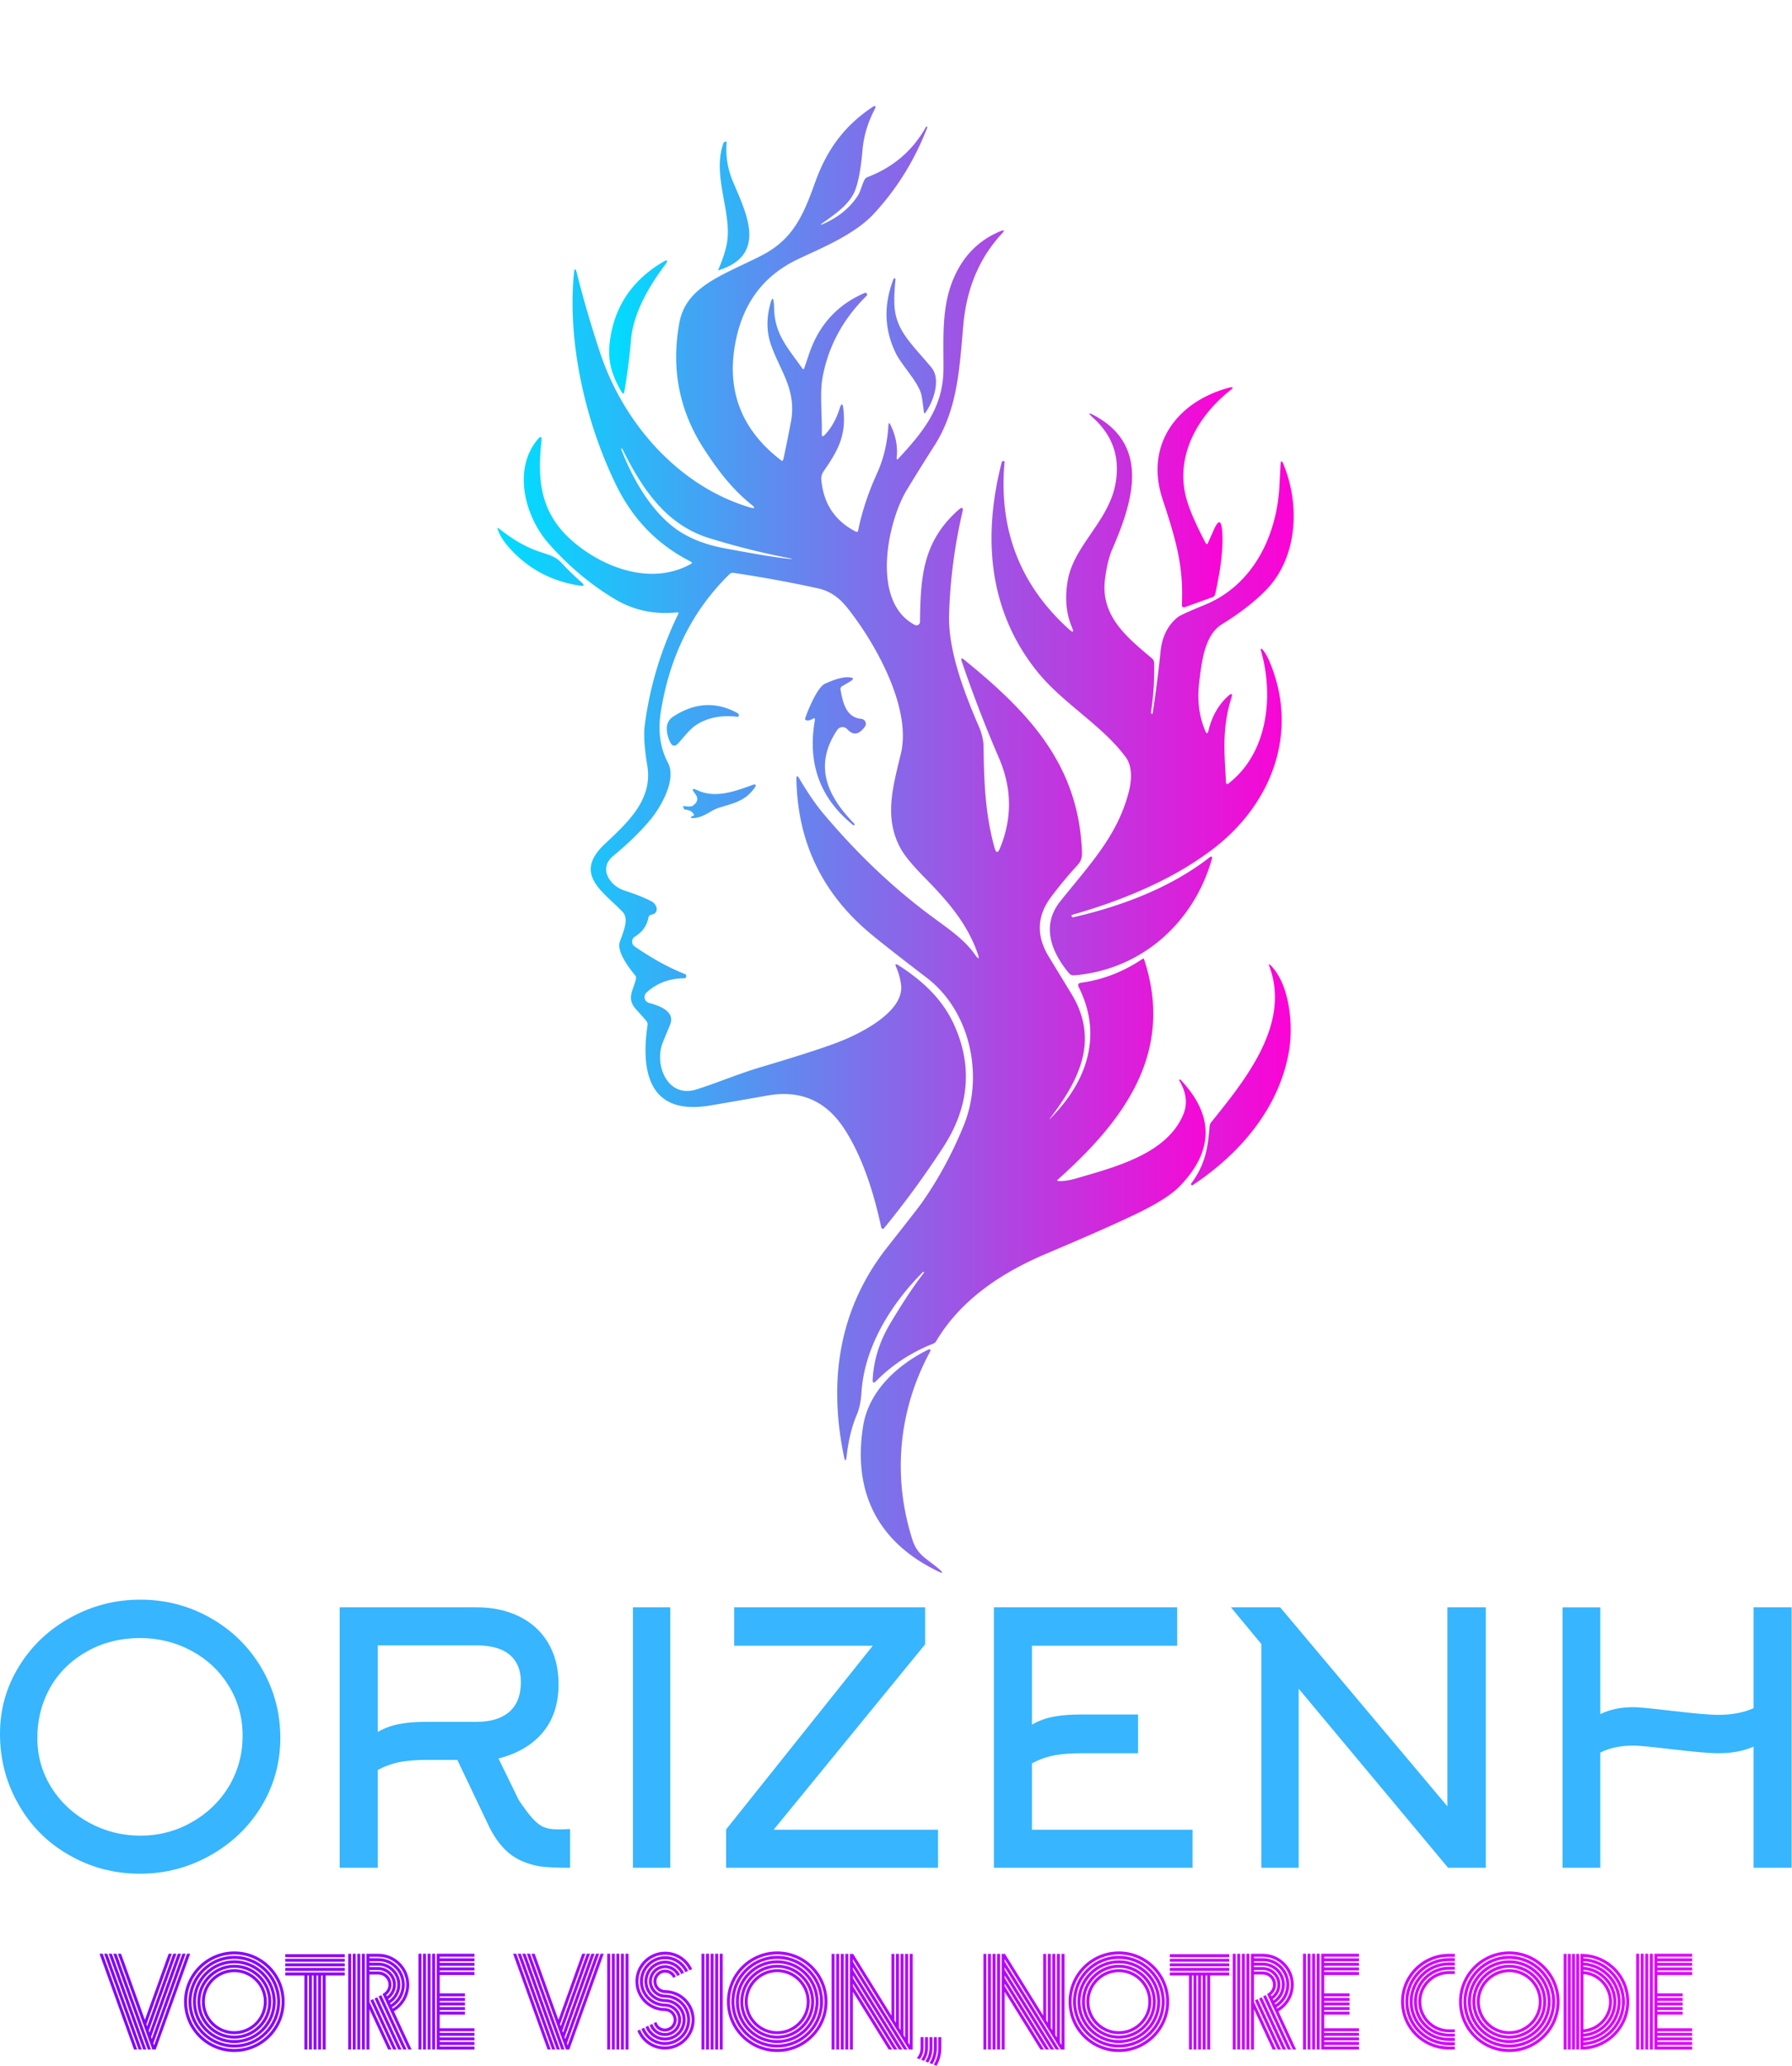 <svg xmlns="http://www.w3.org/2000/svg" width="264.524" height="304.92" viewBox="0 0 270 311.233" class="looka-1j8o68f"><defs id="SvgjsDefs9442"><linearGradient id="SvgjsLinearGradient9449"><stop id="SvgjsStop9450" stop-color="#00ddff" offset="0"></stop><stop id="SvgjsStop9451" stop-color="#ff00d4" offset="1"></stop></linearGradient><linearGradient id="SvgjsLinearGradient9452"><stop id="SvgjsStop9453" stop-color="#7f00ff" offset="0"></stop><stop id="SvgjsStop9454" stop-color="#e100ff" offset="1"></stop></linearGradient></defs><g id="SvgjsG9443" featurekey="symbolFeature-0" transform="matrix(0.658,0,0,0.658,-34.383,-48.787)" fill="url(#SvgjsLinearGradient9449)"><g xmlns="http://www.w3.org/2000/svg" fill="url(#SvgjsLinearGradient9449)"><path d="M292.73 330.28q6.42-6.51 8.35-13.47 2.32-8.37-1.8-16.62-.45-.9.54-1.04 7.46-1.02 14.08-5.47.24-.16.33.12c6.96 21.11-4.31 36.64-19.68 50.35q-.44.39.14.41 1.71.06 3.91-.58c8.92-2.61 20.89-5.6 24.63-14.72q1.49-3.62-.94-7.73a.16.14-26.5 0 1 .08-.2q.05-.02.08-.03.05-.01.11.05 11.62 12.26-.22 24.44-2.69 2.77-9.61 6.14-6.66 3.24-20.82 9.23c-10.1 4.26-19.61 10.48-25.27 20.03q-.25.43-.71.61-7.52 2.96-13.06 8.55-.85.85-.79-.35.34-6.67 4.04-12.86 4.37-7.32 7.68-11.55.1-.13-.01-.21h-.01q-.1-.08-.19.01c-7.33 7.34-13.42 17.18-14.07 27.53q-.19 3.06-1.08 5.15-1.7 4.01-2.32 9.47-.23 1.96-.63.03c-3.57-17.4-1.16-33.79 9.96-47.89q6.83-8.66 7.75-9.96 5.73-8.1 9.7-17.81c4.74-11.59 1.47-26.32-8.45-33.9q-9.22-7.05-12.88-10.1-16.55-13.8-16.95-35.31-.02-1.35.67-.19c1.65 2.79 3.53 5.67 5.49 8 7.09 8.42 14.76 15.93 23.44 22.53 4.36 3.32 8.56 5.92 11.16 9.6q1.54 2.18.64-.34c-2.42-6.82-6.99-11.98-12.01-17.08q-4.15-4.22-5.49-6.63c-3.87-7.01-1.88-13.94 0-21.71 2.55-10.49-5.76-25.26-12.13-33.32-1.79-2.27-3.83-3.94-6.83-4.6q-9.46-2.08-19.36-3.55-.52-.07-.89.29-12.68 12.36-15.73 31.46-1.06 6.66 1.62 11.73c2.1 3.97-1.85 10.38-3.86 12.84q-3.39 4.13-8.68 8.5c-3.45 2.84-.75 6.83 2.51 7.89q3.93 1.27 6.31 2.53a1.76 1.38 46.8 0 1 .27 2.94l-.39.09q-.54.13-.64.68-.51 2.76-3.08 4.33a1.35 1.35 0 0 0-.06 2.26q6.02 4.15 11.51 6.31.32.12.3.47-.01.16-.06.27-.12.23-.38.23-5.13.04-8.65 3.26a1.41 1.41 0 0 0 .6 2.4c2.15.57 6.06 1.85 4.8 4.95q-1.64 3.99-1.71 4.17c-1.96 5.04 1.08 12.71 7.67 10.69 4.6-1.42 9.3-3.49 14.97-5.17q12.43-3.69 17.59-5.68c4.61-1.77 15.25-6.86 14.35-13.23q-.3-2.11-1.1-3.91-.49-1.12.54-.45c5.46 3.53 10.08 7.7 12.8 13.81q6.32 14.2-2.63 27.92-6.37 9.78-13.49 18.45a.37.36-31.6 0 1-.64-.15c-1.63-7.58-4.23-16.21-8.62-22.81q-6.23-9.38-17.42-7.4-11.92 2.1-13.71 2.37c-13.54 2.03-15.32-8.01-13.77-18.5a1.19 1.17 29.9 0 0-.26-.93q-.65-.79-2.31-2.61c-2.42-2.65-.65-4.32-.09-7.08q.09-.44-.2-.79c-1.58-1.93-4.25-5.49-3.48-7.69.85-2.43 2.14-5.24.62-6.83-4.48-4.68-11.4-8.62-4.11-15.49 5.33-5.02 11.05-10.2 9.78-17.93q-1.01-6.09-.59-9.3 1.72-13.26 7.71-25.57a.19.19 0 0 0-.19-.28q-7.92.82-14.34-3.02-8.37-5-15.16-12.71c-5.46-6.2-8.33-16.95-2.55-23.86q1.07-1.28.88.38c-1.03 9.31-.12 16.68 7.23 23 7.2 6.19 18.2 10.12 27.08 5.07a.24.24 0 0 0-.01-.42q-11.32-5.7-17.05-17.28c-6.98-14.13-11.34-32.47-9.84-48.58q.21-2.26.75-.05c1.46 6 3.78 13.58 5.29 18.1 5.28 15.87 17.72 30.37 34.23 35.33q1.88.56.35-.67c-4.39-3.54-7.51-7.64-10.73-12.56q-8.65-13.24-5.71-29.1c1.55-8.33 9.99-10.83 18.8-15.33 7.53-3.85 9.73-9.72 12.42-17.14 2.58-7.07 6.49-12.47 12.78-16.72q1.4-.94.62.55-2.29 4.44-2.7 9.18-.5 5.84-1.58 8.91c-1.21 3.43-4.67 5.73-7.89 8.02a.08.08 0 0 0 .08.14q5.52-2.31 8.32-6.65c.62-.96.96-2.53 1.53-3.63a1.33 1.31 2.9 0 1 .7-.62q8.84-3.38 13.36-11.46a.18.12-54.8 0 1 .23-.09h.01q.1.12.07.21-4.36 11.3-12.35 19.86c-4.73 5.07-13.43 8.35-17.93 10.61q-10.62 5.34-13.38 17.47-3.95 17.39 10.16 28.23.42.31.53-.19.64-2.79 1.73-8.48c1.4-7.29-2.32-11.56-4.47-17.54q-1.48-4.1-.47-8.61.99-4.37 1.11.11c.15 5.82 3.04 8.87 6.45 13.67q.3.42.46-.06.35-1.03 1.08-3.19 3.36-10 12.77-14.02.31-.14.46.16.09.17.08.29-.01.1-.11.2-8.11 7.99-10.09 18.67c-.68 3.66-.08 8.78-.18 12.92q-.02 1 .67.28 2.26-2.36 3.41-6.03.62-1.99.86.08c.69 6.1-1.22 9.5-4.53 14.28a3.01 2.96 60.1 0 0-.52 1.98q.77 8.17 7.87 11.81.46.23.57-.28 1.28-6.36 4.37-13.17 2.2-4.86 2.56-10.91.05-.88.45-.1 1.84 3.7 1.44 7.53-.07.72.42.19c5.74-6.21 10.25-11.74 10.29-20.53.04-7.26-.51-14.39 2.48-21.06q3.34-7.46 10.54-10.43 1.39-.58.37.53-7.69 8.29-8.83 20.81c-.89 9.84-1.25 19.33-6.65 27.77q-3.17 4.95-6.34 10.18c-4.31 7.1-8.33 25.56 1.9 30.86a.79.79 0 0 0 1.15-.69c.14-10.24.57-18.34 8.81-25.66q1.28-1.13.9.53-2.68 11.56-3.04 23.34c-.25 8.26 3.31 17.62 7.01 26.19.39.91.87 2.78.88 3.93.09 8.1.37 15.75 2.54 23.42q.5 1.78 1.21.07 4.25-10.29-.22-20.66-4.73-10.96-8.51-22.09-.4-1.19.57-.4c14.51 11.79 25.82 23.59 26.9 43.01.09 1.66.16 2.77-.97 3.99q-3.03 3.27-6.02 7.24-4.94 6.54-.56 13.73 4.87 8 5.08 8.34c6.59 10.67 1.91 19.84-4.81 28.7q-.3.41.05.05M233.5 202.04q-9.16-1.7-18.83-4.68c-10.12-3.12-15.52-11.6-19.93-20.46q-.06-.11-.17-.06h-.01q-.11.05-.05.19c2.72 7.1 7.49 15.41 14.15 19.28q3.98 2.32 9.26 3.32 11.55 2.19 15.33 2.49.18.01.24.01a.05.05 0 0 0 .01-.09"></path><path d="M216.72 135.91q1.45-3.36 1.94-5.82c1.39-7.09-3.45-15.64-.76-23.16q.1-.27.39-.34.37-.08.35.21-.39 4.64 1.51 9.08c3.1 7.3 7.79 16.63-3.33 20.14a.08.08 0 0 1-.1-.11M194.58 163.88c-2.27-3.93-3.31-7.15-2.63-11.96q1.63-11.49 11.9-17.67 2-1.21.6.66c-3.97 5.27-7.24 11.32-7.72 17.1q-.47 5.68-1.51 11.75-.16.95-.64.12M263.12 164.13c-1.02-3.03-4.44-6.42-5.78-9.18q-3.91-8.06-.5-16.9.08-.2.27-.17.05.01.11.05.11.06.09.19-.34 3.24-.26 5.66c.21 6 3.86 8.94 8.48 14.51 2.23 2.69.5 7.66-1.31 10.26q-.35.5-.42-.11-.39-3.43-.68-4.31M328.87 198.42l1.31-2.93q1.64-3.7 1.94.34.4 5.32-1.61 14.34a.98.98 0 0 1-.63.71l-6.37 2.3a.48.47 81.4 0 1-.63-.47c.43-9.04-1.38-15.01-4.45-24.37-4.07-12.4 3.41-22.24 15.15-25.4q1.66-.44.31.62c-7.45 5.93-12.73 15.18-9.9 25q1.06 3.68 4.31 9.88.3.58.57-.02"></path><path d="M316.2 237.41q1.07-7.03 1.8-14.11.53-5.15 4-7.89.71-.56 6.17-2.8c10.58-4.33 16.06-14.93 16.97-26.01q.05-.59.34-6.05.09-1.51.66-.11c3.89 9.48 3.26 21.68-4.33 29.15q-3.97 3.92-9.72 7.46c-3.92 2.41-4.65 8.24-5.26 13.53q-.68 5.96 1.39 10.89.47 1.13.76-.06 1.18-4.9 4.5-7.91 1.22-1.1.73.47c-2.23 7.06-1.55 13.05-1.22 19.38a.31.31 0 0 0 .5.23c9.04-6.9 10.43-19.89 7.6-30.11q-.42-1.49.53-.27.7.9 1.4 2.58c6.82 16.35.22 32.9-13.43 43.06q-5.28 3.94-11.46 7.02-9.08 4.54-20.47 7.78-.09.03-.06.13l.09.25q.07.19.27.15c11.07-2.53 22.19-6.71 31.11-13.6q.98-.76.63.43c-4.19 14.5-16.13 25.18-31.47 26.46q-.73.07-1.2-.49c-3.94-4.72-6.49-10.82-2.01-16.44 6.84-8.56 13.11-15.03 15.7-25.06.58-2.23.98-5.68-.67-7.93-5.35-7.3-14.48-12.39-20.29-19.63-11.28-14.03-12.49-30.97-8.13-47.93q.08-.31.4-.26l.24.05q.03 0 .01.18-2.1 23.1 14.8 38.31 1.35 1.21.64-.45-2.03-4.78-.97-10.78c1.4-7.95 9.24-13.42 10.89-21.93q1.75-9.09-5.02-15.23-2-1.82.37-.52c12.72 6.98 8.6 19.84 3.93 30.6q-1.1 2.54-1.64 6.82c-1.07 8.42 5.05 13.32 10.74 18.1a1.43 1.42-71 0 1 .51 1.05q.14 5.84-.74 11.41a.3.04 45.9 0 0 .16.21h.01q.18.2.24-.13M166.6 195.22q4.67 3.74 9.16 5.24c2.56.85 3.68 1.06 5.23 2.72q1.84 1.99 4.42 4.3 1.1.98-.36.76-9.7-1.47-16.14-8.62-1.9-2.1-2.65-4.15-.27-.73.34-.25M238.33 238.74q-.69.41-1.25.36-.62-.05-.41-.64c.61-1.74 2.71-6.94 4.48-7.76q3.6-1.66 5.57-1.48 1.56.14.22.94l-1.85 1.09q-.47.28-.37.82c.53 2.83 1.19 6.34 4.76 6.67a1.14 1.13-69.6 0 1 .82 1.79q-2.02 2.79-4.03.58a1.47 1.47 0 0 0-2.31.17c-5.48 8.17-2.28 15.15 3.91 21.45q.02.02.02.04l-.01.25q-.01.23-.19.09-11.46-9.14-8.85-24.03.12-.72-.51-.34M211.89 239.99c-1.58.98-2.59 2.39-4.27 4.28q-1.18 1.33-1.95-.27-.69-1.46-.73-2.94-.05-1.85 1.5-2.86 7.31-4.78 14.61-.83.39.21.39.55 0 .09-.07.25-.06.12-.19.1-5.44-.66-9.29 1.72M211.15 260.66q-.47-1.01-2.07-1.16a.27.25-4.8 0 1-.22-.17l-.16-.42q-.08-.25.17-.21 1.53.25 2.02-.08 1.75-1.2.5-2.79-1.26-1.6.58-.74c3.92 1.83 8.16.4 12.45-1.17q1.45-.53.54.72c-2.16 2.97-4.74 3.41-8.08 4.45-2.1.66-3.32 2.24-5.93 2.37q-.83.04-.29-.39.06-.04.38-.16.19-.06.11-.25M325 345.15c3.18-4.32 3.82-7.91 4.23-13.15q.04-.49.35-.88c7.78-9.68 18.26-22.44 13.35-35.67q-.34-.91.34-.22c4.34 4.43 5.14 13.71 4.15 19.51-2.21 13-11.09 23.46-21.98 30.7q-.25.16-.33.07-.04-.05-.07-.1-.09-.19-.04-.26M261.2 426.74c1.18 3.66 3.59 4.42 6.16 6.73q1.48 1.33-.42.4c-13.78-6.7-19.45-18.19-17.04-33.24 1.27-7.95 7.72-13.84 14.6-17.33q1.25-.64.58.6c-7.2 13.37-8.45 28.68-3.88 42.84"></path></g></g><g id="SvgjsG9444" featurekey="nameFeature-0" transform="matrix(1.315,0,0,1.315,-3.157,228.794)" fill="#37b5fe"><path d="M30.2 24.88 q0 -3.2 -1.64 -5.8 q-1.56 -2.52 -4.26 -3.96 t-5.86 -1.44 q-3.28 0 -5.98 1.48 t-4.22 4.04 q-1.56 2.68 -1.56 5.96 q0 3.12 1.68 5.76 q1.6 2.48 4.3 3.94 t5.84 1.46 t5.84 -1.52 t4.26 -4.08 q1.6 -2.68 1.6 -5.84 z M34.52 25.12 q0 4.32 -2.24 7.96 q-2.16 3.48 -5.86 5.54 t-7.98 2.06 q-4.44 0 -8.16 -2.16 q-3.64 -2.08 -5.72 -5.72 q-2.16 -3.72 -2.16 -8.16 q0 -4.28 2.28 -7.88 q2.16 -3.44 5.86 -5.46 t7.94 -2.02 q4.36 0 8.08 2.12 q3.64 2.08 5.76 5.64 q2.2 3.72 2.2 8.08 z M45.68 14.52 l0 9.92 q1.24 -0.72 2.76 -0.96 q1.12 -0.2 2.88 -0.2 l5.68 0 q2.36 0 3.68 -1.08 q1.4 -1.16 1.4 -3.48 q0 -2.2 -1.48 -3.28 q-1.28 -0.92 -3.6 -0.92 l-11.32 0 z M58.44 35.28 l-3.64 -7.64 l-3.48 0 q-1.64 0 -2.88 0.2 q-1.52 0.28 -2.76 0.96 l0 11.2 l-4.36 0 l0 -29.84 l15.68 0 q2.76 0 4.88 1.04 t3.28 2.96 q1.24 2.04 1.24 4.8 q0 3.36 -1.8 5.52 t-5.08 3 l2.32 4.76 q1 1.48 1.56 2.08 q0.68 0.76 1.3 1.02 t1.62 0.26 l0.44 0 l0.96 -0.04 l0 4.44 q-2.32 0 -3.44 -0.16 q-1.88 -0.32 -3.2 -1.24 q-1.56 -1.12 -2.64 -3.32 z M79.2 40 l-4.28 0 l0 -29.84 l4.28 0 l0 29.84 z M109.88 40 l-24.28 0 l0 -4.4 l16.8 -21.04 l-15.88 0 l0 -4.4 l21.88 0 l0 4.24 l-17.36 21.24 l18.84 0 l0 4.36 z M120.64 28.04 l0 7.6 l18.4 0 l0 4.36 l-22.76 0 l0 -29.84 l21 0 l0 4.4 l-16.64 0 l0 9.04 q1.24 -0.72 2.76 -0.96 q1.12 -0.2 2.88 -0.2 l6.52 0 l0 4.44 l-6.52 0 q-1.64 0 -2.88 0.2 q-1.52 0.28 -2.76 0.96 z M146.92 14.36 l-3.48 -4.2 l5.64 0 l19.16 22.8 l0 -22.8 l4.4 0 l0 29.84 l-4.32 0 l-17.12 -20.52 l0 20.52 l-4.28 0 l0 -25.64 z M185.76 26.8 l0 13.2 l-4.32 0 l0 -29.84 l4.32 0 l0 12.24 q1.6 -0.8 3.8 -0.8 q0.8 0 3.88 0.36 q4.32 0.52 5.84 0.52 q2.32 0 4.04 -0.76 l0 -11.56 l4.36 0 l0 29.84 l-4.36 0 l0 -13.88 q-1.72 0.76 -4.04 0.76 q-1.52 0 -5.84 -0.52 q-3.08 -0.36 -3.88 -0.36 q-2.2 0 -3.8 0.8 z"></path></g><g id="SvgjsG9445" featurekey="sloganFeature-0" transform="matrix(1.032,0,0,1.032,15,288.132)" fill="url(#SvgjsLinearGradient9452)"><path d="M0 6.021 l0.46 0 l5.029 13.978 l-0.458 0 z M0.67 6.021 l0.46 0 l5.029 13.978 l-0.458 0 z M1.339 6.021 l0.46 0 l5.029 13.978 l-0.458 0 z M2.009 6.021 l0.46 0 l5.029 13.978 l-0.458 0 z M12.767 6.021 l0.46 -0 l-5.029 13.978 l-0.489 0 l-5.03 -13.978 l0.46 0 l3.476 9.66 l3.474 -9.66 l0.46 0 l-3.706 10.296 l0.107 0.293 l3.809 -10.589 l0.46 0 l-4.04 11.227 l0.105 0.293 l4.145 -11.52 l0.46 0 l-4.375 12.158 l0.107 0.293 l4.478 -12.451 l0.46 0 l-4.699 13.06 l-0.024 -0.007 l0.12 0.329 z M19.678 5.685 c4.046 0 7.338 3.29 7.338 7.338 c0 4.046 -3.292 7.338 -7.338 7.338 s-7.338 -3.292 -7.338 -7.338 s3.292 -7.338 7.338 -7.338 z M19.678 19.926 c3.807 0 6.905 -3.098 6.905 -6.905 s-3.098 -6.905 -6.905 -6.905 s-6.905 3.097 -6.905 6.905 s3.098 6.905 6.905 6.905 z M19.678 6.332 c3.689 0 6.69 3.001 6.688 6.688 c0 3.687 -3.001 6.688 -6.688 6.688 s-6.688 -2.999 -6.688 -6.688 c0 -3.687 2.999 -6.688 6.688 -6.688 z M19.678 19.278 c3.45 0 6.258 -2.808 6.256 -6.256 c0 -3.452 -2.806 -6.258 -6.256 -6.258 s-6.258 2.808 -6.258 6.258 s2.808 6.256 6.258 6.256 z M19.678 6.98 c3.332 0 6.04 2.71 6.04 6.04 s-2.71 6.04 -6.04 6.04 s-6.04 -2.71 -6.04 -6.04 s2.71 -6.04 6.04 -6.04 z M19.678 18.629 c3.093 0 5.608 -2.515 5.608 -5.608 s-2.515 -5.608 -5.608 -5.608 s-5.608 2.515 -5.608 5.608 s2.515 5.608 5.608 5.608 z M19.678 7.628 c2.973 0 5.393 2.42 5.393 5.393 s-2.42 5.393 -5.393 5.393 s-5.393 -2.42 -5.393 -5.393 s2.42 -5.393 5.393 -5.393 z M19.678 17.981 c2.736 0 4.96 -2.224 4.96 -4.96 s-2.224 -4.96 -4.96 -4.96 s-4.96 2.224 -4.96 4.96 s2.224 4.96 4.96 4.96 z M19.678 8.277 c2.616 0 4.745 2.127 4.743 4.743 c0 2.615 -2.127 4.743 -4.743 4.743 s-4.745 -2.127 -4.745 -4.743 c0 -2.615 2.129 -4.743 4.745 -4.743 z M19.678 17.333 c2.379 0 4.313 -1.934 4.313 -4.313 s-1.936 -4.313 -4.313 -4.313 s-4.313 1.934 -4.313 4.313 s1.936 4.313 4.313 4.313 z M35.795 6.52 l-8.675 0 l0 -0.432 l8.675 0 l0 0.432 z M35.795 7.188 l-8.675 0 l0 -0.432 l8.675 0 l0 0.432 z M35.795 7.854 l-8.675 0 l0 -0.432 l8.675 0 l0 0.432 z M35.795 8.522 l-8.675 0 l0 -0.432 l8.675 0 l0 0.432 z M27.12 9.188 l0 -0.432 l8.677 0 l0 0.432 l-2.789 0 l0 10.811 l-0.431 0 l0 -10.811 l-0.236 0 l0 10.811 l-0.432 0 l0 -10.811 l-0.234 0 l0 10.811 l-0.432 0 l0 -10.811 l-0.236 0 l0 10.811 l-0.432 0 l0 -10.811 l-0.234 0 l0 10.811 l-0.432 0 l0 -10.811 l-2.789 0 z M39.547 12.829 l0.392 -0.18 l3.408 7.351 l-0.477 0 z M40.156 12.559 l0.392 -0.18 l3.533 7.621 l-0.477 0 z M40.74 12.242 l0.394 -0.182 l3.684 7.939 l-0.477 0 z M36.732 19.999 l-0.432 0 l0 -13.971 l0.432 0 l0 13.971 z M37.398 19.999 l-0.432 0 l0 -13.971 l0.432 0 l0 13.971 z M38.066 19.999 l-0.432 0 l0 -13.971 l0.432 0 l0 13.971 z M38.732 19.999 l-0.432 0 l0 -13.971 l0.432 0 l0 13.971 z M42.968 14.428 l2.585 5.573 l-0.477 0 l-3.75 -8.088 l0.221 -0.162 c0.396 -0.278 0.637 -0.734 0.637 -1.218 c0 -0.819 -0.666 -1.483 -1.483 -1.483 l-1.301 0 l0 4.018 l3.213 6.931 l-0.477 0 l-2.736 -5.903 l0 5.902 l-0.432 0 l0 -13.971 l1.731 0 c2.486 0 4.508 2.022 4.508 4.508 c0 1.606 -0.856 3.082 -2.239 3.891 z M41.866 12.047 l0.092 0.202 c0.543 -0.399 0.872 -1.04 0.872 -1.717 c0 -1.176 -0.957 -2.131 -2.131 -2.131 l-1.301 0 l0 0.215 l1.301 0 c1.056 0 1.915 0.859 1.915 1.915 c0 0.594 -0.28 1.152 -0.749 1.514 z M42.144 12.649 l0.09 0.199 c0.773 -0.513 1.244 -1.384 1.244 -2.315 c0 -1.533 -1.246 -2.778 -2.778 -2.778 l-1.301 0 l0 0.215 l1.301 0 c1.413 0 2.563 1.15 2.563 2.563 c0 0.843 -0.425 1.641 -1.119 2.116 z M42.42 13.241 l0.092 0.197 c1.003 -0.626 1.617 -1.722 1.617 -2.907 c0 -1.888 -1.538 -3.426 -3.428 -3.426 l-1.301 0 l0 0.215 l1.301 0 c1.77 0 3.211 1.441 3.211 3.211 c0 1.1 -0.569 2.121 -1.492 2.71 z M42.694 13.834 l0.094 0.201 c1.229 -0.736 1.989 -2.061 1.989 -3.498 c0 -2.247 -1.829 -4.075 -4.075 -4.075 l-1.301 0 l0 0.213 l1.301 0 c2.127 0 3.858 1.731 3.858 3.858 c0 1.352 -0.712 2.602 -1.866 3.301 z M46.992 20.001 l-0.432 0 l0 -13.982 l0.432 0 l0 13.982 z M47.658 20.001 l-0.432 0 l0 -13.982 l0.432 0 l0 13.982 z M48.326 20.001 l-0.432 0 l0 -13.982 l0.432 0 l0 13.982 z M48.992 20.001 l-0.432 0 l0 -13.982 l0.432 0 l0 13.982 z M54.731 6.45 l-5.071 0 l0 0.236 l5.071 0 l0 0.432 l-5.071 0 l0 0.234 l5.071 0 l0 0.432 l-5.071 0 l0 0.236 l5.071 0 l0 0.432 l-5.071 0 l0 0.234 l5.071 0 l0 0.432 l-5.071 0 l0 2.686 l3.689 0 l0 0.432 l-3.689 0 l0 0.236 l3.689 0 l0 0.431 l-3.689 0 l0 0.236 l3.689 0 l0 0.432 l-3.689 0 l0 0.234 l3.689 0 l0 0.432 l-3.689 0 l0 0.236 l3.689 0 l0 0.432 l-3.689 0 l0 1.996 l5.071 0 l0 0.432 l-5.071 0 l0 0.234 l5.071 0 l0 0.432 l-5.071 0 l0 0.236 l5.071 0 l0 0.431 l-5.071 0 l0 0.236 l5.071 0 l0 0.432 l-5.071 0 l0 0.234 l5.071 0 l0 0.432 l-5.503 0 l0 -13.98 l5.503 0 l0 0.431 z M60.38 6.021 l0.46 0 l5.029 13.978 l-0.458 0 z M61.05 6.021 l0.46 0 l5.029 13.978 l-0.458 0 z M61.719 6.021 l0.46 0 l5.029 13.978 l-0.458 0 z M62.389 6.021 l0.46 0 l5.029 13.978 l-0.458 0 z M73.147 6.021 l0.46 -0 l-5.029 13.978 l-0.489 0 l-5.03 -13.978 l0.46 0 l3.476 9.66 l3.474 -9.66 l0.46 0 l-3.706 10.296 l0.107 0.293 l3.809 -10.589 l0.46 0 l-4.04 11.227 l0.105 0.293 l4.145 -11.52 l0.46 0 l-4.375 12.158 l0.107 0.293 l4.478 -12.451 l0.46 0 l-4.699 13.06 l-0.024 -0.007 l0.12 0.329 z M74.552 19.999 l-0.432 0 l0 -13.978 l0.432 0 l0 13.978 z M75.22 19.999 l-0.432 0 l0 -13.978 l0.432 0 l0 13.978 z M75.886 19.999 l-0.432 0 l0 -13.978 l0.432 0 l0 13.978 z M76.554 19.999 l-0.432 0 l0 -13.978 l0.432 0 l0 13.978 z M77.22 19.999 l-0.432 0 l0 -13.978 l0.432 0 l0 13.978 z M82.573 11.333 c2.375 0.018 4.304 1.954 4.304 4.333 c0 2.388 -1.943 4.333 -4.333 4.333 c-1.783 0 -3.36 -1.069 -4.022 -2.727 l0.346 -0.16 l0.046 -0.018 c0.591 1.501 2.017 2.473 3.628 2.473 c2.151 0 3.901 -1.75 3.901 -3.901 s-1.75 -3.901 -3.901 -3.901 l0 -0.006 c-0.927 -0.017 -1.678 -0.775 -1.678 -1.708 c0 -0.942 0.767 -1.709 1.709 -1.709 c0.697 0 1.297 0.414 1.562 1.014 l-0.392 0.182 c-0.197 -0.451 -0.646 -0.764 -1.17 -0.764 c-0.703 0 -1.277 0.574 -1.277 1.279 s0.572 1.279 1.277 1.279 z M80.639 10.055 c0 1.067 0.868 1.934 1.934 1.936 c2.015 0.017 3.647 1.66 3.647 3.676 c0 2.028 -1.65 3.678 -3.678 3.678 c-1.516 0 -2.878 -0.94 -3.426 -2.348 l0.392 -0.182 c0.478 1.257 1.687 2.098 3.034 2.098 c1.79 0 3.246 -1.455 3.246 -3.246 s-1.455 -3.246 -3.246 -3.246 l0 -0.002 c-1.29 -0.017 -2.335 -1.071 -2.335 -2.364 c0 -1.304 1.062 -2.366 2.366 -2.366 c0.94 0 1.777 0.563 2.155 1.395 l-0.392 0.182 c-0.305 -0.681 -0.994 -1.145 -1.763 -1.145 c-1.067 0 -1.934 0.867 -1.934 1.934 z M85.322 8.809 l-0.392 0.184 c-0.414 -0.913 -1.338 -1.525 -2.357 -1.525 c-1.428 0 -2.589 1.161 -2.589 2.589 s1.161 2.589 2.589 2.589 c1.65 0.017 2.99 1.363 2.99 3.019 c0 1.665 -1.354 3.021 -3.021 3.021 c-1.258 0 -2.392 -0.8 -2.828 -1.969 l0.394 -0.182 c0.364 1.018 1.345 1.718 2.434 1.718 c1.428 0 2.589 -1.161 2.589 -2.589 s-1.161 -2.589 -2.589 -2.589 l0 -0.002 c-1.65 -0.017 -2.99 -1.363 -2.99 -3.019 c0 -1.665 1.354 -3.021 3.021 -3.021 c1.189 0 2.265 0.714 2.749 1.776 z M85.92 8.533 l-0.394 0.18 c-0.523 -1.15 -1.678 -1.904 -2.955 -1.904 c-1.79 0 -3.246 1.455 -3.246 3.246 s1.455 3.246 3.246 3.246 l0 0.002 c1.29 0.017 2.335 1.071 2.335 2.364 c0 1.304 -1.062 2.366 -2.366 2.366 c-1.01 0 -1.904 -0.653 -2.232 -1.59 l0.394 -0.182 c0.256 0.787 0.999 1.339 1.84 1.339 c1.067 0 1.934 -0.867 1.934 -1.934 s-0.867 -1.934 -1.934 -1.934 c-2.015 -0.017 -3.647 -1.66 -3.647 -3.676 c0 -2.028 1.65 -3.678 3.678 -3.678 c1.446 0 2.753 0.854 3.347 2.155 z M82.542 14.388 c-2.374 -0.017 -4.302 -1.954 -4.302 -4.331 c0 -2.39 1.943 -4.333 4.333 -4.333 c1.715 0 3.235 0.988 3.939 2.535 l-0.392 0.182 c-0.635 -1.395 -2.004 -2.285 -3.547 -2.285 c-2.151 0 -3.901 1.75 -3.901 3.901 s1.75 3.901 3.901 3.901 l0 0.002 c0.927 0.017 1.678 0.775 1.678 1.708 c0 0.942 -0.765 1.709 -1.709 1.709 c-0.771 0 -1.42 -0.506 -1.634 -1.211 l0.396 -0.184 c0.14 0.557 0.64 0.962 1.238 0.962 c0.705 0 1.279 -0.572 1.279 -1.277 s-0.574 -1.279 -1.279 -1.279 z M88.312 19.999 l-0.432 0 l0 -13.978 l0.432 0 l0 13.978 z M88.98 19.999 l-0.432 0 l0 -13.978 l0.432 0 l0 13.978 z M89.646 19.999 l-0.432 0 l0 -13.978 l0.432 0 l0 13.978 z M90.314 19.999 l-0.432 0 l0 -13.978 l0.432 0 l0 13.978 z M90.98 19.999 l-0.432 0 l0 -13.978 l0.432 0 l0 13.978 z M98.938 5.685 c4.046 0 7.338 3.29 7.338 7.338 c0 4.046 -3.292 7.338 -7.338 7.338 s-7.338 -3.292 -7.338 -7.338 s3.292 -7.338 7.338 -7.338 z M98.938 19.926 c3.807 0 6.905 -3.098 6.905 -6.905 s-3.098 -6.905 -6.905 -6.905 s-6.905 3.097 -6.905 6.905 s3.098 6.905 6.905 6.905 z M98.938 6.332 c3.689 0 6.69 3.001 6.688 6.688 c0 3.687 -3.001 6.688 -6.688 6.688 s-6.688 -2.999 -6.688 -6.688 c0 -3.687 2.999 -6.688 6.688 -6.688 z M98.938 19.278 c3.45 0 6.258 -2.808 6.256 -6.256 c0 -3.452 -2.806 -6.258 -6.256 -6.258 s-6.258 2.808 -6.258 6.258 s2.808 6.256 6.258 6.256 z M98.938 6.98 c3.332 0 6.04 2.71 6.04 6.04 s-2.71 6.04 -6.04 6.04 s-6.04 -2.71 -6.04 -6.04 s2.71 -6.04 6.04 -6.04 z M98.938 18.629 c3.093 0 5.608 -2.515 5.608 -5.608 s-2.515 -5.608 -5.608 -5.608 s-5.608 2.515 -5.608 5.608 s2.515 5.608 5.608 5.608 z M98.938 7.628 c2.973 0 5.393 2.42 5.393 5.393 s-2.42 5.393 -5.393 5.393 s-5.393 -2.42 -5.393 -5.393 s2.42 -5.393 5.393 -5.393 z M98.938 17.981 c2.736 0 4.96 -2.224 4.96 -4.96 s-2.224 -4.96 -4.96 -4.96 s-4.96 2.224 -4.96 4.96 s2.224 4.96 4.96 4.96 z M98.938 8.277 c2.616 0 4.745 2.127 4.743 4.743 c0 2.615 -2.127 4.743 -4.743 4.743 s-4.745 -2.127 -4.745 -4.743 c0 -2.615 2.129 -4.743 4.745 -4.743 z M98.938 17.333 c2.379 0 4.313 -1.934 4.313 -4.313 s-1.936 -4.313 -4.313 -4.313 s-4.313 1.934 -4.313 4.313 s1.936 4.313 4.313 4.313 z M107.312 19.999 l-0.432 0 l0 -13.958 l0.432 0 l0 13.958 z M107.98 19.999 l-0.432 0 l0 -13.958 l0.432 0 l0 13.958 z M108.646 19.999 l-0.432 0 l0 -13.958 l0.432 0 l0 13.958 z M109.314 19.999 l-0.432 0 l0 -13.958 l0.432 0 l0 13.958 z M118.284 6.042 l0.432 -0 l0 13.958 l-0.534 0 l-8.202 -13.207 l0 0.383 l0.004 -0.002 l7.965 12.826 l-0.508 0 l-7.461 -12.013 l0 0.375 l7.227 11.638 l-0.508 0 l-6.719 -10.819 l0 0.375 l6.486 10.443 l-0.51 0 l-5.976 -9.625 l0 0.375 l5.744 9.249 l-0.51 0 l-5.235 -8.431 l0 8.431 l-0.432 0 l0 -9.126 l-0.004 -0.007 l0.004 -0.002 l0 -4.822 l0.475 0 l5.593 9.006 l0 -9.007 l0.432 0 l0 9.702 l0.235 0.377 l0 -10.079 l0.431 0 l0 10.776 l0.235 0.377 l0 -11.154 l0.432 0 l0 11.849 l0.234 0.379 l0 -12.228 l0.432 0 l0 12.924 l0.235 0.377 l0 -13.301 z M122.463 18.194 l0.431 0 l0 1.599 c0 0.909 -0.239 1.801 -0.69 2.587 l-0.405 -0.16 c0.434 -0.732 0.664 -1.571 0.664 -2.427 l0 -1.599 z M122.245 18.194 l-0 1.599 c0 0.832 -0.226 1.639 -0.653 2.348 l-0.407 -0.16 c0.41 -0.657 0.627 -1.411 0.627 -2.188 l0 -1.599 l0.432 0 z M121.598 18.194 l0 1.599 c0 0.751 -0.215 1.481 -0.616 2.107 l-0.414 -0.162 c0.386 -0.574 0.598 -1.248 0.598 -1.945 l0 -1.599 l0.432 0 z M120.95 18.194 l0 1.599 c0 0.672 -0.208 1.321 -0.585 1.864 l-0.414 -0.162 c0.364 -0.488 0.567 -1.084 0.567 -1.702 l0 -1.599 l0.432 0 z M119.87 18.194 l0.431 0 l0 1.599 c0 0.604 -0.202 1.168 -0.557 1.621 l-0.423 -0.167 c0.35 -0.394 0.55 -0.903 0.55 -1.454 l0 -1.599 z M129.472 19.999 l-0.432 0 l0 -13.958 l0.432 0 l0 13.958 z M130.14 19.999 l-0.432 0 l0 -13.958 l0.432 0 l0 13.958 z M130.806 19.999 l-0.432 0 l0 -13.958 l0.432 0 l0 13.958 z M131.474 19.999 l-0.432 0 l0 -13.958 l0.432 0 l0 13.958 z M140.444 6.042 l0.432 -0 l0 13.958 l-0.534 0 l-8.202 -13.207 l0 0.383 l0.004 -0.002 l7.965 12.826 l-0.508 0 l-7.461 -12.013 l0 0.375 l7.227 11.638 l-0.508 0 l-6.719 -10.819 l0 0.375 l6.486 10.443 l-0.51 0 l-5.976 -9.625 l0 0.375 l5.744 9.249 l-0.51 0 l-5.235 -8.431 l0 8.431 l-0.432 0 l0 -9.126 l-0.004 -0.007 l0.004 -0.002 l0 -4.822 l0.475 0 l5.593 9.006 l0 -9.007 l0.432 0 l0 9.702 l0.235 0.377 l0 -10.079 l0.431 0 l0 10.776 l0.235 0.377 l0 -11.154 l0.432 0 l0 11.849 l0.234 0.379 l0 -12.228 l0.432 0 l0 12.924 l0.235 0.377 l0 -13.301 z M148.818 5.685 c4.046 0 7.338 3.29 7.338 7.338 c0 4.046 -3.292 7.338 -7.338 7.338 s-7.338 -3.292 -7.338 -7.338 s3.292 -7.338 7.338 -7.338 z M148.818 19.926 c3.807 0 6.905 -3.098 6.905 -6.905 s-3.098 -6.905 -6.905 -6.905 s-6.905 3.097 -6.905 6.905 s3.098 6.905 6.905 6.905 z M148.818 6.332 c3.689 0 6.69 3.001 6.688 6.688 c0 3.687 -3.001 6.688 -6.688 6.688 s-6.688 -2.999 -6.688 -6.688 c0 -3.687 2.999 -6.688 6.688 -6.688 z M148.818 19.278 c3.45 0 6.258 -2.808 6.256 -6.256 c0 -3.452 -2.806 -6.258 -6.256 -6.258 s-6.258 2.808 -6.258 6.258 s2.808 6.256 6.258 6.256 z M148.818 6.98 c3.332 0 6.04 2.71 6.04 6.04 s-2.71 6.04 -6.04 6.04 s-6.04 -2.71 -6.04 -6.04 s2.71 -6.04 6.04 -6.04 z M148.818 18.629 c3.093 0 5.608 -2.515 5.608 -5.608 s-2.515 -5.608 -5.608 -5.608 s-5.608 2.515 -5.608 5.608 s2.515 5.608 5.608 5.608 z M148.818 7.628 c2.973 0 5.393 2.42 5.393 5.393 s-2.42 5.393 -5.393 5.393 s-5.393 -2.42 -5.393 -5.393 s2.42 -5.393 5.393 -5.393 z M148.818 17.981 c2.736 0 4.96 -2.224 4.96 -4.96 s-2.224 -4.96 -4.96 -4.96 s-4.96 2.224 -4.96 4.96 s2.224 4.96 4.96 4.96 z M148.818 8.277 c2.616 0 4.745 2.127 4.743 4.743 c0 2.615 -2.127 4.743 -4.743 4.743 s-4.745 -2.127 -4.745 -4.743 c0 -2.615 2.129 -4.743 4.745 -4.743 z M148.818 17.333 c2.379 0 4.313 -1.934 4.313 -4.313 s-1.936 -4.313 -4.313 -4.313 s-4.313 1.934 -4.313 4.313 s1.936 4.313 4.313 4.313 z M164.935 6.52 l-8.675 0 l0 -0.432 l8.675 0 l0 0.432 z M164.935 7.188 l-8.675 0 l0 -0.432 l8.675 0 l0 0.432 z M164.935 7.854 l-8.675 0 l0 -0.432 l8.675 0 l0 0.432 z M164.935 8.522 l-8.675 0 l0 -0.432 l8.675 0 l0 0.432 z M156.26 9.188 l0 -0.432 l8.677 0 l0 0.432 l-2.789 0 l0 10.811 l-0.431 0 l0 -10.811 l-0.236 0 l0 10.811 l-0.432 0 l0 -10.811 l-0.234 0 l0 10.811 l-0.432 0 l0 -10.811 l-0.236 0 l0 10.811 l-0.432 0 l0 -10.811 l-0.234 0 l0 10.811 l-0.432 0 l0 -10.811 l-2.789 0 z M168.687 12.829 l0.392 -0.18 l3.408 7.351 l-0.477 0 z M169.296 12.559 l0.392 -0.18 l3.533 7.621 l-0.477 0 z M169.88 12.242 l0.394 -0.182 l3.684 7.939 l-0.477 0 z M165.872 19.999 l-0.432 0 l0 -13.971 l0.432 0 l0 13.971 z M166.538 19.999 l-0.432 0 l0 -13.971 l0.432 0 l0 13.971 z M167.206 19.999 l-0.432 0 l0 -13.971 l0.432 0 l0 13.971 z M167.872 19.999 l-0.432 0 l0 -13.971 l0.432 0 l0 13.971 z M172.108 14.428 l2.585 5.573 l-0.477 0 l-3.75 -8.088 l0.221 -0.162 c0.396 -0.278 0.637 -0.734 0.637 -1.218 c0 -0.819 -0.666 -1.483 -1.483 -1.483 l-1.301 0 l0 4.018 l3.213 6.931 l-0.477 0 l-2.736 -5.903 l0 5.902 l-0.432 0 l0 -13.971 l1.731 0 c2.486 0 4.508 2.022 4.508 4.508 c0 1.606 -0.856 3.082 -2.239 3.891 z M171.006 12.047 l0.092 0.202 c0.543 -0.399 0.872 -1.04 0.872 -1.717 c0 -1.176 -0.957 -2.131 -2.131 -2.131 l-1.301 0 l0 0.215 l1.301 0 c1.056 0 1.915 0.859 1.915 1.915 c0 0.594 -0.28 1.152 -0.749 1.514 z M171.284 12.649 l0.09 0.199 c0.773 -0.513 1.244 -1.384 1.244 -2.315 c0 -1.533 -1.246 -2.778 -2.778 -2.778 l-1.301 0 l0 0.215 l1.301 0 c1.413 0 2.563 1.15 2.563 2.563 c0 0.843 -0.425 1.641 -1.119 2.116 z M171.56 13.241 l0.092 0.197 c1.003 -0.626 1.617 -1.722 1.617 -2.907 c0 -1.888 -1.538 -3.426 -3.428 -3.426 l-1.301 0 l0 0.215 l1.301 0 c1.77 0 3.211 1.441 3.211 3.211 c0 1.1 -0.569 2.121 -1.492 2.71 z M171.834 13.834 l0.094 0.201 c1.229 -0.736 1.989 -2.061 1.989 -3.498 c0 -2.247 -1.829 -4.075 -4.075 -4.075 l-1.301 0 l0 0.213 l1.301 0 c2.127 0 3.858 1.731 3.858 3.858 c0 1.352 -0.712 2.602 -1.866 3.301 z M176.132 20.001 l-0.432 0 l0 -13.982 l0.432 0 l0 13.982 z M176.798 20.001 l-0.432 0 l0 -13.982 l0.432 0 l0 13.982 z M177.466 20.001 l-0.432 0 l0 -13.982 l0.432 0 l0 13.982 z M178.132 20.001 l-0.432 0 l0 -13.982 l0.432 0 l0 13.982 z M183.871 6.45 l-5.071 0 l0 0.236 l5.071 0 l0 0.432 l-5.071 0 l0 0.234 l5.071 0 l0 0.432 l-5.071 0 l0 0.236 l5.071 0 l0 0.432 l-5.071 0 l0 0.234 l5.071 0 l0 0.432 l-5.071 0 l0 2.686 l3.689 0 l0 0.432 l-3.689 0 l0 0.236 l3.689 0 l0 0.431 l-3.689 0 l0 0.236 l3.689 0 l0 0.432 l-3.689 0 l0 0.234 l3.689 0 l0 0.432 l-3.689 0 l0 0.236 l3.689 0 l0 0.432 l-3.689 0 l0 1.996 l5.071 0 l0 0.432 l-5.071 0 l0 0.234 l5.071 0 l0 0.432 l-5.071 0 l0 0.236 l5.071 0 l0 0.431 l-5.071 0 l0 0.236 l5.071 0 l0 0.432 l-5.071 0 l0 0.234 l5.071 0 l0 0.432 l-5.503 0 l0 -13.98 l5.503 0 l0 0.431 z M192.53 13.017 c0 -2.466 2.007 -4.473 4.473 -4.473 l0.863 0 l0 0.432 l-0.863 0 c-2.228 0 -4.04 1.812 -4.04 4.04 s1.812 4.04 4.04 4.04 l0.863 0 l0 0.432 l-0.863 0 c-2.466 0 -4.473 -2.007 -4.473 -4.473 z M191.902 13.017 c0 -2.811 2.289 -5.1 5.1 -5.1 l0.863 0 l0 0.432 l-0.863 0 c-2.574 0 -4.668 2.094 -4.668 4.668 s2.094 4.668 4.668 4.668 l0.863 0 l0 0.432 l-0.863 0 c-2.813 0 -5.1 -2.289 -5.1 -5.1 z M191.275 13.017 c0 -3.157 2.57 -5.728 5.728 -5.728 l0.863 0 l0 0.432 l-0.863 0 c-2.92 0 -5.295 2.375 -5.295 5.295 s2.375 5.295 5.295 5.295 l0.863 0 l0 0.432 l-0.863 0 c-3.159 0 -5.728 -2.57 -5.728 -5.728 z M190.647 13.017 c0 -3.505 2.852 -6.355 6.355 -6.355 l0.863 0 l0 0.432 l-0.863 0 c-3.266 0 -5.923 2.657 -5.923 5.923 s2.657 5.923 5.923 5.923 l0.863 0 l0 0.432 l-0.863 0 c-3.503 0 -6.355 -2.85 -6.355 -6.355 z M197.003 6.034 l0.863 0 l0 0.432 l-0.863 0 c-3.612 0 -6.55 2.938 -6.55 6.55 s2.938 6.55 6.55 6.55 l0.863 0 l0 0.432 l-0.863 0 c-3.849 0 -6.983 -3.133 -6.983 -6.983 s3.132 -6.983 6.983 -6.983 z M205.818 5.685 c4.046 0 7.338 3.29 7.338 7.338 c0 4.046 -3.292 7.338 -7.338 7.338 s-7.338 -3.292 -7.338 -7.338 s3.292 -7.338 7.338 -7.338 z M205.818 19.926 c3.807 0 6.905 -3.098 6.905 -6.905 s-3.098 -6.905 -6.905 -6.905 s-6.905 3.097 -6.905 6.905 s3.098 6.905 6.905 6.905 z M205.818 6.332 c3.689 0 6.69 3.001 6.688 6.688 c0 3.687 -3.001 6.688 -6.688 6.688 s-6.688 -2.999 -6.688 -6.688 c0 -3.687 2.999 -6.688 6.688 -6.688 z M205.818 19.278 c3.45 0 6.258 -2.808 6.256 -6.256 c0 -3.452 -2.806 -6.258 -6.256 -6.258 s-6.258 2.808 -6.258 6.258 s2.808 6.256 6.258 6.256 z M205.818 6.98 c3.332 0 6.04 2.71 6.04 6.04 s-2.71 6.04 -6.04 6.04 s-6.04 -2.71 -6.04 -6.04 s2.71 -6.04 6.04 -6.04 z M205.818 18.629 c3.093 0 5.608 -2.515 5.608 -5.608 s-2.515 -5.608 -5.608 -5.608 s-5.608 2.515 -5.608 5.608 s2.515 5.608 5.608 5.608 z M205.818 7.628 c2.973 0 5.393 2.42 5.393 5.393 s-2.42 5.393 -5.393 5.393 s-5.393 -2.42 -5.393 -5.393 s2.42 -5.393 5.393 -5.393 z M205.818 17.981 c2.736 0 4.96 -2.224 4.96 -4.96 s-2.224 -4.96 -4.96 -4.96 s-4.96 2.224 -4.96 4.96 s2.224 4.96 4.96 4.96 z M205.818 8.277 c2.616 0 4.745 2.127 4.743 4.743 c0 2.615 -2.127 4.743 -4.743 4.743 s-4.745 -2.127 -4.745 -4.743 c0 -2.615 2.129 -4.743 4.745 -4.743 z M205.818 17.333 c2.379 0 4.313 -1.934 4.313 -4.313 s-1.936 -4.313 -4.313 -4.313 s-4.313 1.934 -4.313 4.313 s1.936 4.313 4.313 4.313 z M221.282 8.086 c1.321 1.319 2.048 3.075 2.046 4.942 c0 3.676 -2.887 6.725 -6.512 6.971 l-0.613 0 l0 -13.958 l0.432 0 l0 0.006 c1.755 0.072 3.398 0.791 4.646 2.039 z M216.636 8.993 l0 8.068 c2.086 -0.153 3.748 -1.917 3.748 -4.033 c0 -2.118 -1.661 -3.882 -3.748 -4.035 z M216.636 17.493 l0 0.197 c2.434 -0.153 4.377 -2.201 4.377 -4.662 c0 -2.464 -1.945 -4.51 -4.377 -4.664 l0 0.197 c2.324 0.153 4.18 2.114 4.18 4.467 c0 2.351 -1.857 4.313 -4.18 4.466 z M216.636 18.123 l0 0.197 c2.778 -0.155 5.005 -2.484 5.005 -5.292 s-2.226 -5.135 -5.005 -5.292 l0 0.195 c2.672 0.155 4.81 2.397 4.81 5.097 s-2.14 4.94 -4.81 5.095 z M216.636 18.752 l0 0.195 c3.126 -0.155 5.634 -2.764 5.634 -5.919 c0 -3.154 -2.508 -5.765 -5.634 -5.921 l0 0.197 c3.017 0.156 5.437 2.679 5.437 5.724 s-2.42 5.569 -5.437 5.724 z M216.636 19.576 c3.472 -0.156 6.261 -3.047 6.261 -6.548 c0 -1.752 -0.683 -3.398 -1.921 -4.637 c-1.167 -1.168 -2.701 -1.842 -4.34 -1.913 l0 0.197 c3.362 0.156 6.064 2.962 6.064 6.353 s-2.701 6.195 -6.064 6.351 l0 0.197 z M216.025 19.999 l-0.432 0 l0 -13.958 l0.432 0 l0 13.958 z M215.414 19.999 l-0.432 0 l0 -13.958 l0.432 0 l0 13.958 z M214.803 19.999 l-0.432 0 l0 -13.958 l0.432 0 l0 13.958 z M214.192 19.999 l-0.432 0 l0 -13.958 l0.432 0 l0 13.958 z M224.772 20.001 l-0.432 0 l0 -13.982 l0.432 0 l0 13.982 z M225.438 20.001 l-0.432 0 l0 -13.982 l0.432 0 l0 13.982 z M226.106 20.001 l-0.432 0 l0 -13.982 l0.432 0 l0 13.982 z M226.772 20.001 l-0.432 0 l0 -13.982 l0.432 0 l0 13.982 z M232.511 6.45 l-5.071 0 l0 0.236 l5.071 0 l0 0.432 l-5.071 0 l0 0.234 l5.071 0 l0 0.432 l-5.071 0 l0 0.236 l5.071 0 l0 0.432 l-5.071 0 l0 0.234 l5.071 0 l0 0.432 l-5.071 0 l0 2.686 l3.689 0 l0 0.432 l-3.689 0 l0 0.236 l3.689 0 l0 0.431 l-3.689 0 l0 0.236 l3.689 0 l0 0.432 l-3.689 0 l0 0.234 l3.689 0 l0 0.432 l-3.689 0 l0 0.236 l3.689 0 l0 0.432 l-3.689 0 l0 1.996 l5.071 0 l0 0.432 l-5.071 0 l0 0.234 l5.071 0 l0 0.432 l-5.071 0 l0 0.236 l5.071 0 l0 0.431 l-5.071 0 l0 0.236 l5.071 0 l0 0.432 l-5.071 0 l0 0.234 l5.071 0 l0 0.432 l-5.503 0 l0 -13.98 l5.503 0 l0 0.431 z"></path></g></svg>
